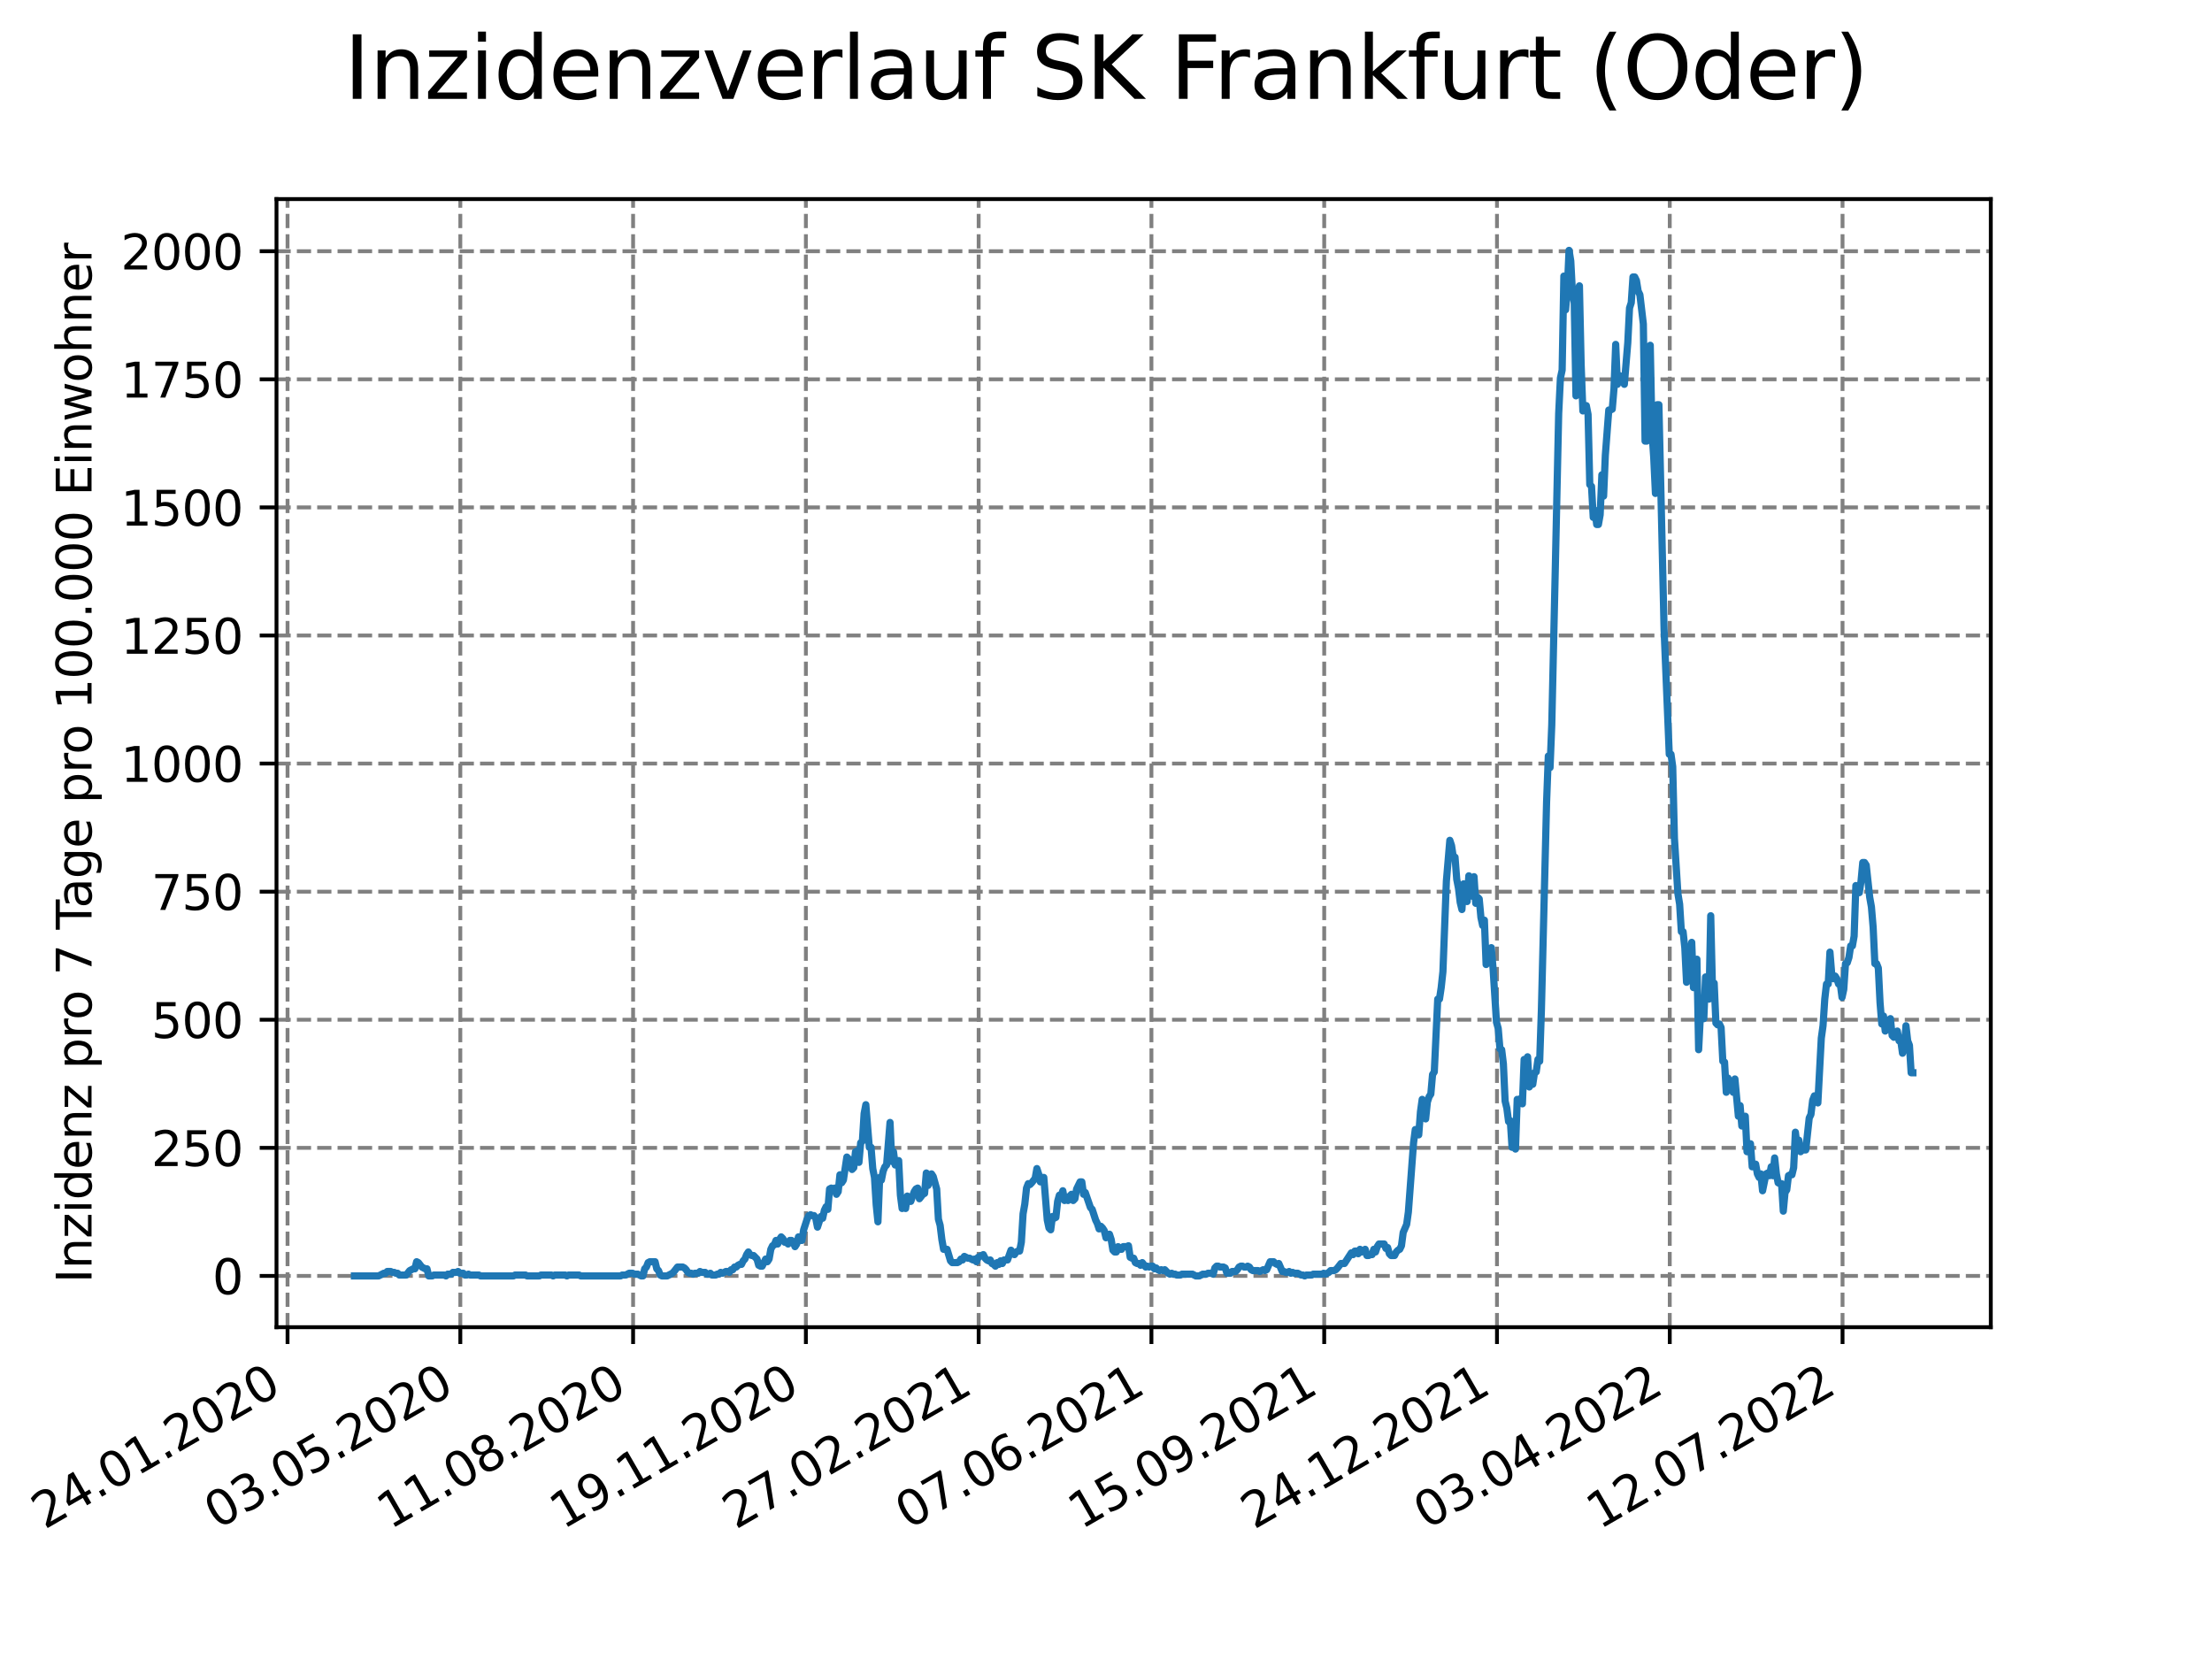<?xml version="1.0" encoding="utf-8" standalone="no"?>
<!DOCTYPE svg PUBLIC "-//W3C//DTD SVG 1.1//EN"
  "http://www.w3.org/Graphics/SVG/1.1/DTD/svg11.dtd">
<svg xmlns:xlink="http://www.w3.org/1999/xlink" width="460.8pt" height="345.6pt" viewBox="0 0 460.8 345.6" xmlns="http://www.w3.org/2000/svg" version="1.1">
 <defs>
  <style type="text/css">*{stroke-linejoin: round; stroke-linecap: butt}</style>
 </defs>
 <g id="figure_1">
  <g id="patch_1">
   <path d="M 0 345.6 
L 460.8 345.6 
L 460.8 0 
L 0 0 
z
" style="fill: #ffffff"/>
  </g>
  <g id="axes_1">
   <g id="patch_2">
    <path d="M 57.6 276.48 
L 414.72 276.48 
L 414.72 41.472 
L 57.6 41.472 
z
" style="fill: #ffffff"/>
   </g>
   <g id="matplotlib.axis_1">
    <g id="xtick_1">
     <g id="line2d_1">
      <path d="M 59.901 276.48 
L 59.901 41.472 
" clip-path="url(#pf0881fa536)" style="fill: none; stroke-dasharray: 2.96,1.28; stroke-dashoffset: 0; stroke: #808080; stroke-width: 0.8"/>
     </g>
     <g id="line2d_2">
      <defs>
       <path id="m69ec6b287b" d="M 0 0 
L 0 3.5 
" style="stroke: #000000; stroke-width: 0.8"/>
      </defs>
      <g>
       <use xlink:href="#m69ec6b287b" x="59.901" y="276.48" style="stroke: #000000; stroke-width: 0.8"/>
      </g>
     </g>
     <g id="text_1">
      <!-- 24.01.2020 -->
      <g transform="translate(9.275 318.689)rotate(-30)scale(0.1 -0.1)">
       <defs>
        <path id="DejaVuSans-32" d="M 1228 531 
L 3431 531 
L 3431 0 
L 469 0 
L 469 531 
Q 828 903 1448 1529 
Q 2069 2156 2228 2338 
Q 2531 2678 2651 2914 
Q 2772 3150 2772 3378 
Q 2772 3750 2511 3984 
Q 2250 4219 1831 4219 
Q 1534 4219 1204 4116 
Q 875 4013 500 3803 
L 500 4441 
Q 881 4594 1212 4672 
Q 1544 4750 1819 4750 
Q 2544 4750 2975 4387 
Q 3406 4025 3406 3419 
Q 3406 3131 3298 2873 
Q 3191 2616 2906 2266 
Q 2828 2175 2409 1742 
Q 1991 1309 1228 531 
z
" transform="scale(0.016)"/>
        <path id="DejaVuSans-34" d="M 2419 4116 
L 825 1625 
L 2419 1625 
L 2419 4116 
z
M 2253 4666 
L 3047 4666 
L 3047 1625 
L 3713 1625 
L 3713 1100 
L 3047 1100 
L 3047 0 
L 2419 0 
L 2419 1100 
L 313 1100 
L 313 1709 
L 2253 4666 
z
" transform="scale(0.016)"/>
        <path id="DejaVuSans-2e" d="M 684 794 
L 1344 794 
L 1344 0 
L 684 0 
L 684 794 
z
" transform="scale(0.016)"/>
        <path id="DejaVuSans-30" d="M 2034 4250 
Q 1547 4250 1301 3770 
Q 1056 3291 1056 2328 
Q 1056 1369 1301 889 
Q 1547 409 2034 409 
Q 2525 409 2770 889 
Q 3016 1369 3016 2328 
Q 3016 3291 2770 3770 
Q 2525 4250 2034 4250 
z
M 2034 4750 
Q 2819 4750 3233 4129 
Q 3647 3509 3647 2328 
Q 3647 1150 3233 529 
Q 2819 -91 2034 -91 
Q 1250 -91 836 529 
Q 422 1150 422 2328 
Q 422 3509 836 4129 
Q 1250 4750 2034 4750 
z
" transform="scale(0.016)"/>
        <path id="DejaVuSans-31" d="M 794 531 
L 1825 531 
L 1825 4091 
L 703 3866 
L 703 4441 
L 1819 4666 
L 2450 4666 
L 2450 531 
L 3481 531 
L 3481 0 
L 794 0 
L 794 531 
z
" transform="scale(0.016)"/>
       </defs>
       <use xlink:href="#DejaVuSans-32"/>
       <use xlink:href="#DejaVuSans-34" x="63.623"/>
       <use xlink:href="#DejaVuSans-2e" x="127.246"/>
       <use xlink:href="#DejaVuSans-30" x="159.033"/>
       <use xlink:href="#DejaVuSans-31" x="222.656"/>
       <use xlink:href="#DejaVuSans-2e" x="286.279"/>
       <use xlink:href="#DejaVuSans-32" x="318.066"/>
       <use xlink:href="#DejaVuSans-30" x="381.689"/>
       <use xlink:href="#DejaVuSans-32" x="445.312"/>
       <use xlink:href="#DejaVuSans-30" x="508.936"/>
      </g>
     </g>
    </g>
    <g id="xtick_2">
     <g id="line2d_3">
      <path d="M 95.893 276.48 
L 95.893 41.472 
" clip-path="url(#pf0881fa536)" style="fill: none; stroke-dasharray: 2.96,1.28; stroke-dashoffset: 0; stroke: #808080; stroke-width: 0.8"/>
     </g>
     <g id="line2d_4">
      <g>
       <use xlink:href="#m69ec6b287b" x="95.893" y="276.48" style="stroke: #000000; stroke-width: 0.8"/>
      </g>
     </g>
     <g id="text_2">
      <!-- 03.05.2020 -->
      <g transform="translate(45.268 318.689)rotate(-30)scale(0.1 -0.1)">
       <defs>
        <path id="DejaVuSans-33" d="M 2597 2516 
Q 3050 2419 3304 2112 
Q 3559 1806 3559 1356 
Q 3559 666 3084 287 
Q 2609 -91 1734 -91 
Q 1441 -91 1130 -33 
Q 819 25 488 141 
L 488 750 
Q 750 597 1062 519 
Q 1375 441 1716 441 
Q 2309 441 2620 675 
Q 2931 909 2931 1356 
Q 2931 1769 2642 2001 
Q 2353 2234 1838 2234 
L 1294 2234 
L 1294 2753 
L 1863 2753 
Q 2328 2753 2575 2939 
Q 2822 3125 2822 3475 
Q 2822 3834 2567 4026 
Q 2313 4219 1838 4219 
Q 1578 4219 1281 4162 
Q 984 4106 628 3988 
L 628 4550 
Q 988 4650 1302 4700 
Q 1616 4750 1894 4750 
Q 2613 4750 3031 4423 
Q 3450 4097 3450 3541 
Q 3450 3153 3228 2886 
Q 3006 2619 2597 2516 
z
" transform="scale(0.016)"/>
        <path id="DejaVuSans-35" d="M 691 4666 
L 3169 4666 
L 3169 4134 
L 1269 4134 
L 1269 2991 
Q 1406 3038 1543 3061 
Q 1681 3084 1819 3084 
Q 2600 3084 3056 2656 
Q 3513 2228 3513 1497 
Q 3513 744 3044 326 
Q 2575 -91 1722 -91 
Q 1428 -91 1123 -41 
Q 819 9 494 109 
L 494 744 
Q 775 591 1075 516 
Q 1375 441 1709 441 
Q 2250 441 2565 725 
Q 2881 1009 2881 1497 
Q 2881 1984 2565 2268 
Q 2250 2553 1709 2553 
Q 1456 2553 1204 2497 
Q 953 2441 691 2322 
L 691 4666 
z
" transform="scale(0.016)"/>
       </defs>
       <use xlink:href="#DejaVuSans-30"/>
       <use xlink:href="#DejaVuSans-33" x="63.623"/>
       <use xlink:href="#DejaVuSans-2e" x="127.246"/>
       <use xlink:href="#DejaVuSans-30" x="159.033"/>
       <use xlink:href="#DejaVuSans-35" x="222.656"/>
       <use xlink:href="#DejaVuSans-2e" x="286.279"/>
       <use xlink:href="#DejaVuSans-32" x="318.066"/>
       <use xlink:href="#DejaVuSans-30" x="381.689"/>
       <use xlink:href="#DejaVuSans-32" x="445.312"/>
       <use xlink:href="#DejaVuSans-30" x="508.936"/>
      </g>
     </g>
    </g>
    <g id="xtick_3">
     <g id="line2d_5">
      <path d="M 131.886 276.48 
L 131.886 41.472 
" clip-path="url(#pf0881fa536)" style="fill: none; stroke-dasharray: 2.96,1.28; stroke-dashoffset: 0; stroke: #808080; stroke-width: 0.8"/>
     </g>
     <g id="line2d_6">
      <g>
       <use xlink:href="#m69ec6b287b" x="131.886" y="276.48" style="stroke: #000000; stroke-width: 0.8"/>
      </g>
     </g>
     <g id="text_3">
      <!-- 11.08.2020 -->
      <g transform="translate(81.261 318.689)rotate(-30)scale(0.1 -0.1)">
       <defs>
        <path id="DejaVuSans-38" d="M 2034 2216 
Q 1584 2216 1326 1975 
Q 1069 1734 1069 1313 
Q 1069 891 1326 650 
Q 1584 409 2034 409 
Q 2484 409 2743 651 
Q 3003 894 3003 1313 
Q 3003 1734 2745 1975 
Q 2488 2216 2034 2216 
z
M 1403 2484 
Q 997 2584 770 2862 
Q 544 3141 544 3541 
Q 544 4100 942 4425 
Q 1341 4750 2034 4750 
Q 2731 4750 3128 4425 
Q 3525 4100 3525 3541 
Q 3525 3141 3298 2862 
Q 3072 2584 2669 2484 
Q 3125 2378 3379 2068 
Q 3634 1759 3634 1313 
Q 3634 634 3220 271 
Q 2806 -91 2034 -91 
Q 1263 -91 848 271 
Q 434 634 434 1313 
Q 434 1759 690 2068 
Q 947 2378 1403 2484 
z
M 1172 3481 
Q 1172 3119 1398 2916 
Q 1625 2713 2034 2713 
Q 2441 2713 2670 2916 
Q 2900 3119 2900 3481 
Q 2900 3844 2670 4047 
Q 2441 4250 2034 4250 
Q 1625 4250 1398 4047 
Q 1172 3844 1172 3481 
z
" transform="scale(0.016)"/>
       </defs>
       <use xlink:href="#DejaVuSans-31"/>
       <use xlink:href="#DejaVuSans-31" x="63.623"/>
       <use xlink:href="#DejaVuSans-2e" x="127.246"/>
       <use xlink:href="#DejaVuSans-30" x="159.033"/>
       <use xlink:href="#DejaVuSans-38" x="222.656"/>
       <use xlink:href="#DejaVuSans-2e" x="286.279"/>
       <use xlink:href="#DejaVuSans-32" x="318.066"/>
       <use xlink:href="#DejaVuSans-30" x="381.689"/>
       <use xlink:href="#DejaVuSans-32" x="445.312"/>
       <use xlink:href="#DejaVuSans-30" x="508.936"/>
      </g>
     </g>
    </g>
    <g id="xtick_4">
     <g id="line2d_7">
      <path d="M 167.879 276.48 
L 167.879 41.472 
" clip-path="url(#pf0881fa536)" style="fill: none; stroke-dasharray: 2.96,1.28; stroke-dashoffset: 0; stroke: #808080; stroke-width: 0.8"/>
     </g>
     <g id="line2d_8">
      <g>
       <use xlink:href="#m69ec6b287b" x="167.879" y="276.48" style="stroke: #000000; stroke-width: 0.8"/>
      </g>
     </g>
     <g id="text_4">
      <!-- 19.11.2020 -->
      <g transform="translate(117.254 318.689)rotate(-30)scale(0.1 -0.1)">
       <defs>
        <path id="DejaVuSans-39" d="M 703 97 
L 703 672 
Q 941 559 1184 500 
Q 1428 441 1663 441 
Q 2288 441 2617 861 
Q 2947 1281 2994 2138 
Q 2813 1869 2534 1725 
Q 2256 1581 1919 1581 
Q 1219 1581 811 2004 
Q 403 2428 403 3163 
Q 403 3881 828 4315 
Q 1253 4750 1959 4750 
Q 2769 4750 3195 4129 
Q 3622 3509 3622 2328 
Q 3622 1225 3098 567 
Q 2575 -91 1691 -91 
Q 1453 -91 1209 -44 
Q 966 3 703 97 
z
M 1959 2075 
Q 2384 2075 2632 2365 
Q 2881 2656 2881 3163 
Q 2881 3666 2632 3958 
Q 2384 4250 1959 4250 
Q 1534 4250 1286 3958 
Q 1038 3666 1038 3163 
Q 1038 2656 1286 2365 
Q 1534 2075 1959 2075 
z
" transform="scale(0.016)"/>
       </defs>
       <use xlink:href="#DejaVuSans-31"/>
       <use xlink:href="#DejaVuSans-39" x="63.623"/>
       <use xlink:href="#DejaVuSans-2e" x="127.246"/>
       <use xlink:href="#DejaVuSans-31" x="159.033"/>
       <use xlink:href="#DejaVuSans-31" x="222.656"/>
       <use xlink:href="#DejaVuSans-2e" x="286.279"/>
       <use xlink:href="#DejaVuSans-32" x="318.066"/>
       <use xlink:href="#DejaVuSans-30" x="381.689"/>
       <use xlink:href="#DejaVuSans-32" x="445.312"/>
       <use xlink:href="#DejaVuSans-30" x="508.936"/>
      </g>
     </g>
    </g>
    <g id="xtick_5">
     <g id="line2d_9">
      <path d="M 203.872 276.48 
L 203.872 41.472 
" clip-path="url(#pf0881fa536)" style="fill: none; stroke-dasharray: 2.96,1.28; stroke-dashoffset: 0; stroke: #808080; stroke-width: 0.8"/>
     </g>
     <g id="line2d_10">
      <g>
       <use xlink:href="#m69ec6b287b" x="203.872" y="276.48" style="stroke: #000000; stroke-width: 0.8"/>
      </g>
     </g>
     <g id="text_5">
      <!-- 27.02.2021 -->
      <g transform="translate(153.246 318.689)rotate(-30)scale(0.1 -0.1)">
       <defs>
        <path id="DejaVuSans-37" d="M 525 4666 
L 3525 4666 
L 3525 4397 
L 1831 0 
L 1172 0 
L 2766 4134 
L 525 4134 
L 525 4666 
z
" transform="scale(0.016)"/>
       </defs>
       <use xlink:href="#DejaVuSans-32"/>
       <use xlink:href="#DejaVuSans-37" x="63.623"/>
       <use xlink:href="#DejaVuSans-2e" x="127.246"/>
       <use xlink:href="#DejaVuSans-30" x="159.033"/>
       <use xlink:href="#DejaVuSans-32" x="222.656"/>
       <use xlink:href="#DejaVuSans-2e" x="286.279"/>
       <use xlink:href="#DejaVuSans-32" x="318.066"/>
       <use xlink:href="#DejaVuSans-30" x="381.689"/>
       <use xlink:href="#DejaVuSans-32" x="445.312"/>
       <use xlink:href="#DejaVuSans-31" x="508.936"/>
      </g>
     </g>
    </g>
    <g id="xtick_6">
     <g id="line2d_11">
      <path d="M 239.864 276.48 
L 239.864 41.472 
" clip-path="url(#pf0881fa536)" style="fill: none; stroke-dasharray: 2.96,1.28; stroke-dashoffset: 0; stroke: #808080; stroke-width: 0.8"/>
     </g>
     <g id="line2d_12">
      <g>
       <use xlink:href="#m69ec6b287b" x="239.864" y="276.48" style="stroke: #000000; stroke-width: 0.8"/>
      </g>
     </g>
     <g id="text_6">
      <!-- 07.06.2021 -->
      <g transform="translate(189.239 318.689)rotate(-30)scale(0.1 -0.1)">
       <defs>
        <path id="DejaVuSans-36" d="M 2113 2584 
Q 1688 2584 1439 2293 
Q 1191 2003 1191 1497 
Q 1191 994 1439 701 
Q 1688 409 2113 409 
Q 2538 409 2786 701 
Q 3034 994 3034 1497 
Q 3034 2003 2786 2293 
Q 2538 2584 2113 2584 
z
M 3366 4563 
L 3366 3988 
Q 3128 4100 2886 4159 
Q 2644 4219 2406 4219 
Q 1781 4219 1451 3797 
Q 1122 3375 1075 2522 
Q 1259 2794 1537 2939 
Q 1816 3084 2150 3084 
Q 2853 3084 3261 2657 
Q 3669 2231 3669 1497 
Q 3669 778 3244 343 
Q 2819 -91 2113 -91 
Q 1303 -91 875 529 
Q 447 1150 447 2328 
Q 447 3434 972 4092 
Q 1497 4750 2381 4750 
Q 2619 4750 2861 4703 
Q 3103 4656 3366 4563 
z
" transform="scale(0.016)"/>
       </defs>
       <use xlink:href="#DejaVuSans-30"/>
       <use xlink:href="#DejaVuSans-37" x="63.623"/>
       <use xlink:href="#DejaVuSans-2e" x="127.246"/>
       <use xlink:href="#DejaVuSans-30" x="159.033"/>
       <use xlink:href="#DejaVuSans-36" x="222.656"/>
       <use xlink:href="#DejaVuSans-2e" x="286.279"/>
       <use xlink:href="#DejaVuSans-32" x="318.066"/>
       <use xlink:href="#DejaVuSans-30" x="381.689"/>
       <use xlink:href="#DejaVuSans-32" x="445.312"/>
       <use xlink:href="#DejaVuSans-31" x="508.936"/>
      </g>
     </g>
    </g>
    <g id="xtick_7">
     <g id="line2d_13">
      <path d="M 275.857 276.48 
L 275.857 41.472 
" clip-path="url(#pf0881fa536)" style="fill: none; stroke-dasharray: 2.96,1.28; stroke-dashoffset: 0; stroke: #808080; stroke-width: 0.8"/>
     </g>
     <g id="line2d_14">
      <g>
       <use xlink:href="#m69ec6b287b" x="275.857" y="276.48" style="stroke: #000000; stroke-width: 0.8"/>
      </g>
     </g>
     <g id="text_7">
      <!-- 15.09.2021 -->
      <g transform="translate(225.232 318.689)rotate(-30)scale(0.1 -0.1)">
       <use xlink:href="#DejaVuSans-31"/>
       <use xlink:href="#DejaVuSans-35" x="63.623"/>
       <use xlink:href="#DejaVuSans-2e" x="127.246"/>
       <use xlink:href="#DejaVuSans-30" x="159.033"/>
       <use xlink:href="#DejaVuSans-39" x="222.656"/>
       <use xlink:href="#DejaVuSans-2e" x="286.279"/>
       <use xlink:href="#DejaVuSans-32" x="318.066"/>
       <use xlink:href="#DejaVuSans-30" x="381.689"/>
       <use xlink:href="#DejaVuSans-32" x="445.312"/>
       <use xlink:href="#DejaVuSans-31" x="508.936"/>
      </g>
     </g>
    </g>
    <g id="xtick_8">
     <g id="line2d_15">
      <path d="M 311.85 276.48 
L 311.85 41.472 
" clip-path="url(#pf0881fa536)" style="fill: none; stroke-dasharray: 2.96,1.28; stroke-dashoffset: 0; stroke: #808080; stroke-width: 0.8"/>
     </g>
     <g id="line2d_16">
      <g>
       <use xlink:href="#m69ec6b287b" x="311.85" y="276.48" style="stroke: #000000; stroke-width: 0.8"/>
      </g>
     </g>
     <g id="text_8">
      <!-- 24.12.2021 -->
      <g transform="translate(261.225 318.689)rotate(-30)scale(0.1 -0.1)">
       <use xlink:href="#DejaVuSans-32"/>
       <use xlink:href="#DejaVuSans-34" x="63.623"/>
       <use xlink:href="#DejaVuSans-2e" x="127.246"/>
       <use xlink:href="#DejaVuSans-31" x="159.033"/>
       <use xlink:href="#DejaVuSans-32" x="222.656"/>
       <use xlink:href="#DejaVuSans-2e" x="286.279"/>
       <use xlink:href="#DejaVuSans-32" x="318.066"/>
       <use xlink:href="#DejaVuSans-30" x="381.689"/>
       <use xlink:href="#DejaVuSans-32" x="445.312"/>
       <use xlink:href="#DejaVuSans-31" x="508.936"/>
      </g>
     </g>
    </g>
    <g id="xtick_9">
     <g id="line2d_17">
      <path d="M 347.842 276.48 
L 347.842 41.472 
" clip-path="url(#pf0881fa536)" style="fill: none; stroke-dasharray: 2.96,1.28; stroke-dashoffset: 0; stroke: #808080; stroke-width: 0.8"/>
     </g>
     <g id="line2d_18">
      <g>
       <use xlink:href="#m69ec6b287b" x="347.842" y="276.48" style="stroke: #000000; stroke-width: 0.8"/>
      </g>
     </g>
     <g id="text_9">
      <!-- 03.04.2022 -->
      <g transform="translate(297.217 318.689)rotate(-30)scale(0.1 -0.1)">
       <use xlink:href="#DejaVuSans-30"/>
       <use xlink:href="#DejaVuSans-33" x="63.623"/>
       <use xlink:href="#DejaVuSans-2e" x="127.246"/>
       <use xlink:href="#DejaVuSans-30" x="159.033"/>
       <use xlink:href="#DejaVuSans-34" x="222.656"/>
       <use xlink:href="#DejaVuSans-2e" x="286.279"/>
       <use xlink:href="#DejaVuSans-32" x="318.066"/>
       <use xlink:href="#DejaVuSans-30" x="381.689"/>
       <use xlink:href="#DejaVuSans-32" x="445.312"/>
       <use xlink:href="#DejaVuSans-32" x="508.936"/>
      </g>
     </g>
    </g>
    <g id="xtick_10">
     <g id="line2d_19">
      <path d="M 383.835 276.48 
L 383.835 41.472 
" clip-path="url(#pf0881fa536)" style="fill: none; stroke-dasharray: 2.96,1.28; stroke-dashoffset: 0; stroke: #808080; stroke-width: 0.8"/>
     </g>
     <g id="line2d_20">
      <g>
       <use xlink:href="#m69ec6b287b" x="383.835" y="276.48" style="stroke: #000000; stroke-width: 0.8"/>
      </g>
     </g>
     <g id="text_10">
      <!-- 12.07.2022 -->
      <g transform="translate(333.21 318.689)rotate(-30)scale(0.1 -0.1)">
       <use xlink:href="#DejaVuSans-31"/>
       <use xlink:href="#DejaVuSans-32" x="63.623"/>
       <use xlink:href="#DejaVuSans-2e" x="127.246"/>
       <use xlink:href="#DejaVuSans-30" x="159.033"/>
       <use xlink:href="#DejaVuSans-37" x="222.656"/>
       <use xlink:href="#DejaVuSans-2e" x="286.279"/>
       <use xlink:href="#DejaVuSans-32" x="318.066"/>
       <use xlink:href="#DejaVuSans-30" x="381.689"/>
       <use xlink:href="#DejaVuSans-32" x="445.312"/>
       <use xlink:href="#DejaVuSans-32" x="508.936"/>
      </g>
     </g>
    </g>
   </g>
   <g id="matplotlib.axis_2">
    <g id="ytick_1">
     <g id="line2d_21">
      <path d="M 57.6 265.798 
L 414.72 265.798 
" clip-path="url(#pf0881fa536)" style="fill: none; stroke-dasharray: 2.96,1.28; stroke-dashoffset: 0; stroke: #808080; stroke-width: 0.8"/>
     </g>
     <g id="line2d_22">
      <defs>
       <path id="mef2389a9b7" d="M 0 0 
L -3.5 0 
" style="stroke: #000000; stroke-width: 0.8"/>
      </defs>
      <g>
       <use xlink:href="#mef2389a9b7" x="57.6" y="265.798" style="stroke: #000000; stroke-width: 0.8"/>
      </g>
     </g>
     <g id="text_11">
      <!-- 0 -->
      <g transform="translate(44.237 269.597)scale(0.1 -0.1)">
       <use xlink:href="#DejaVuSans-30"/>
      </g>
     </g>
    </g>
    <g id="ytick_2">
     <g id="line2d_23">
      <path d="M 57.6 239.115 
L 414.72 239.115 
" clip-path="url(#pf0881fa536)" style="fill: none; stroke-dasharray: 2.96,1.28; stroke-dashoffset: 0; stroke: #808080; stroke-width: 0.8"/>
     </g>
     <g id="line2d_24">
      <g>
       <use xlink:href="#mef2389a9b7" x="57.6" y="239.115" style="stroke: #000000; stroke-width: 0.8"/>
      </g>
     </g>
     <g id="text_12">
      <!-- 250 -->
      <g transform="translate(31.512 242.914)scale(0.1 -0.1)">
       <use xlink:href="#DejaVuSans-32"/>
       <use xlink:href="#DejaVuSans-35" x="63.623"/>
       <use xlink:href="#DejaVuSans-30" x="127.246"/>
      </g>
     </g>
    </g>
    <g id="ytick_3">
     <g id="line2d_25">
      <path d="M 57.6 212.432 
L 414.72 212.432 
" clip-path="url(#pf0881fa536)" style="fill: none; stroke-dasharray: 2.96,1.28; stroke-dashoffset: 0; stroke: #808080; stroke-width: 0.8"/>
     </g>
     <g id="line2d_26">
      <g>
       <use xlink:href="#mef2389a9b7" x="57.6" y="212.432" style="stroke: #000000; stroke-width: 0.8"/>
      </g>
     </g>
     <g id="text_13">
      <!-- 500 -->
      <g transform="translate(31.512 216.231)scale(0.1 -0.1)">
       <use xlink:href="#DejaVuSans-35"/>
       <use xlink:href="#DejaVuSans-30" x="63.623"/>
       <use xlink:href="#DejaVuSans-30" x="127.246"/>
      </g>
     </g>
    </g>
    <g id="ytick_4">
     <g id="line2d_27">
      <path d="M 57.6 185.749 
L 414.72 185.749 
" clip-path="url(#pf0881fa536)" style="fill: none; stroke-dasharray: 2.96,1.28; stroke-dashoffset: 0; stroke: #808080; stroke-width: 0.8"/>
     </g>
     <g id="line2d_28">
      <g>
       <use xlink:href="#mef2389a9b7" x="57.6" y="185.749" style="stroke: #000000; stroke-width: 0.8"/>
      </g>
     </g>
     <g id="text_14">
      <!-- 750 -->
      <g transform="translate(31.512 189.549)scale(0.1 -0.1)">
       <use xlink:href="#DejaVuSans-37"/>
       <use xlink:href="#DejaVuSans-35" x="63.623"/>
       <use xlink:href="#DejaVuSans-30" x="127.246"/>
      </g>
     </g>
    </g>
    <g id="ytick_5">
     <g id="line2d_29">
      <path d="M 57.6 159.067 
L 414.72 159.067 
" clip-path="url(#pf0881fa536)" style="fill: none; stroke-dasharray: 2.96,1.28; stroke-dashoffset: 0; stroke: #808080; stroke-width: 0.8"/>
     </g>
     <g id="line2d_30">
      <g>
       <use xlink:href="#mef2389a9b7" x="57.6" y="159.067" style="stroke: #000000; stroke-width: 0.8"/>
      </g>
     </g>
     <g id="text_15">
      <!-- 1000 -->
      <g transform="translate(25.15 162.866)scale(0.1 -0.1)">
       <use xlink:href="#DejaVuSans-31"/>
       <use xlink:href="#DejaVuSans-30" x="63.623"/>
       <use xlink:href="#DejaVuSans-30" x="127.246"/>
       <use xlink:href="#DejaVuSans-30" x="190.869"/>
      </g>
     </g>
    </g>
    <g id="ytick_6">
     <g id="line2d_31">
      <path d="M 57.6 132.384 
L 414.72 132.384 
" clip-path="url(#pf0881fa536)" style="fill: none; stroke-dasharray: 2.96,1.28; stroke-dashoffset: 0; stroke: #808080; stroke-width: 0.8"/>
     </g>
     <g id="line2d_32">
      <g>
       <use xlink:href="#mef2389a9b7" x="57.6" y="132.384" style="stroke: #000000; stroke-width: 0.8"/>
      </g>
     </g>
     <g id="text_16">
      <!-- 1250 -->
      <g transform="translate(25.15 136.183)scale(0.1 -0.1)">
       <use xlink:href="#DejaVuSans-31"/>
       <use xlink:href="#DejaVuSans-32" x="63.623"/>
       <use xlink:href="#DejaVuSans-35" x="127.246"/>
       <use xlink:href="#DejaVuSans-30" x="190.869"/>
      </g>
     </g>
    </g>
    <g id="ytick_7">
     <g id="line2d_33">
      <path d="M 57.6 105.701 
L 414.72 105.701 
" clip-path="url(#pf0881fa536)" style="fill: none; stroke-dasharray: 2.96,1.28; stroke-dashoffset: 0; stroke: #808080; stroke-width: 0.8"/>
     </g>
     <g id="line2d_34">
      <g>
       <use xlink:href="#mef2389a9b7" x="57.6" y="105.701" style="stroke: #000000; stroke-width: 0.8"/>
      </g>
     </g>
     <g id="text_17">
      <!-- 1500 -->
      <g transform="translate(25.15 109.5)scale(0.1 -0.1)">
       <use xlink:href="#DejaVuSans-31"/>
       <use xlink:href="#DejaVuSans-35" x="63.623"/>
       <use xlink:href="#DejaVuSans-30" x="127.246"/>
       <use xlink:href="#DejaVuSans-30" x="190.869"/>
      </g>
     </g>
    </g>
    <g id="ytick_8">
     <g id="line2d_35">
      <path d="M 57.6 79.018 
L 414.72 79.018 
" clip-path="url(#pf0881fa536)" style="fill: none; stroke-dasharray: 2.96,1.28; stroke-dashoffset: 0; stroke: #808080; stroke-width: 0.8"/>
     </g>
     <g id="line2d_36">
      <g>
       <use xlink:href="#mef2389a9b7" x="57.6" y="79.018" style="stroke: #000000; stroke-width: 0.8"/>
      </g>
     </g>
     <g id="text_18">
      <!-- 1750 -->
      <g transform="translate(25.15 82.817)scale(0.1 -0.1)">
       <use xlink:href="#DejaVuSans-31"/>
       <use xlink:href="#DejaVuSans-37" x="63.623"/>
       <use xlink:href="#DejaVuSans-35" x="127.246"/>
       <use xlink:href="#DejaVuSans-30" x="190.869"/>
      </g>
     </g>
    </g>
    <g id="ytick_9">
     <g id="line2d_37">
      <path d="M 57.6 52.335 
L 414.72 52.335 
" clip-path="url(#pf0881fa536)" style="fill: none; stroke-dasharray: 2.96,1.28; stroke-dashoffset: 0; stroke: #808080; stroke-width: 0.8"/>
     </g>
     <g id="line2d_38">
      <g>
       <use xlink:href="#mef2389a9b7" x="57.6" y="52.335" style="stroke: #000000; stroke-width: 0.8"/>
      </g>
     </g>
     <g id="text_19">
      <!-- 2000 -->
      <g transform="translate(25.15 56.135)scale(0.1 -0.1)">
       <use xlink:href="#DejaVuSans-32"/>
       <use xlink:href="#DejaVuSans-30" x="63.623"/>
       <use xlink:href="#DejaVuSans-30" x="127.246"/>
       <use xlink:href="#DejaVuSans-30" x="190.869"/>
      </g>
     </g>
    </g>
    <g id="text_20">
     <!-- Inzidenz pro 7 Tage pro 100.000 Einwohner -->
     <g transform="translate(19.07 267.301)rotate(-90)scale(0.1 -0.1)">
      <defs>
       <path id="DejaVuSans-49" d="M 628 4666 
L 1259 4666 
L 1259 0 
L 628 0 
L 628 4666 
z
" transform="scale(0.016)"/>
       <path id="DejaVuSans-6e" d="M 3513 2113 
L 3513 0 
L 2938 0 
L 2938 2094 
Q 2938 2591 2744 2837 
Q 2550 3084 2163 3084 
Q 1697 3084 1428 2787 
Q 1159 2491 1159 1978 
L 1159 0 
L 581 0 
L 581 3500 
L 1159 3500 
L 1159 2956 
Q 1366 3272 1645 3428 
Q 1925 3584 2291 3584 
Q 2894 3584 3203 3211 
Q 3513 2838 3513 2113 
z
" transform="scale(0.016)"/>
       <path id="DejaVuSans-7a" d="M 353 3500 
L 3084 3500 
L 3084 2975 
L 922 459 
L 3084 459 
L 3084 0 
L 275 0 
L 275 525 
L 2438 3041 
L 353 3041 
L 353 3500 
z
" transform="scale(0.016)"/>
       <path id="DejaVuSans-69" d="M 603 3500 
L 1178 3500 
L 1178 0 
L 603 0 
L 603 3500 
z
M 603 4863 
L 1178 4863 
L 1178 4134 
L 603 4134 
L 603 4863 
z
" transform="scale(0.016)"/>
       <path id="DejaVuSans-64" d="M 2906 2969 
L 2906 4863 
L 3481 4863 
L 3481 0 
L 2906 0 
L 2906 525 
Q 2725 213 2448 61 
Q 2172 -91 1784 -91 
Q 1150 -91 751 415 
Q 353 922 353 1747 
Q 353 2572 751 3078 
Q 1150 3584 1784 3584 
Q 2172 3584 2448 3432 
Q 2725 3281 2906 2969 
z
M 947 1747 
Q 947 1113 1208 752 
Q 1469 391 1925 391 
Q 2381 391 2643 752 
Q 2906 1113 2906 1747 
Q 2906 2381 2643 2742 
Q 2381 3103 1925 3103 
Q 1469 3103 1208 2742 
Q 947 2381 947 1747 
z
" transform="scale(0.016)"/>
       <path id="DejaVuSans-65" d="M 3597 1894 
L 3597 1613 
L 953 1613 
Q 991 1019 1311 708 
Q 1631 397 2203 397 
Q 2534 397 2845 478 
Q 3156 559 3463 722 
L 3463 178 
Q 3153 47 2828 -22 
Q 2503 -91 2169 -91 
Q 1331 -91 842 396 
Q 353 884 353 1716 
Q 353 2575 817 3079 
Q 1281 3584 2069 3584 
Q 2775 3584 3186 3129 
Q 3597 2675 3597 1894 
z
M 3022 2063 
Q 3016 2534 2758 2815 
Q 2500 3097 2075 3097 
Q 1594 3097 1305 2825 
Q 1016 2553 972 2059 
L 3022 2063 
z
" transform="scale(0.016)"/>
       <path id="DejaVuSans-20" transform="scale(0.016)"/>
       <path id="DejaVuSans-70" d="M 1159 525 
L 1159 -1331 
L 581 -1331 
L 581 3500 
L 1159 3500 
L 1159 2969 
Q 1341 3281 1617 3432 
Q 1894 3584 2278 3584 
Q 2916 3584 3314 3078 
Q 3713 2572 3713 1747 
Q 3713 922 3314 415 
Q 2916 -91 2278 -91 
Q 1894 -91 1617 61 
Q 1341 213 1159 525 
z
M 3116 1747 
Q 3116 2381 2855 2742 
Q 2594 3103 2138 3103 
Q 1681 3103 1420 2742 
Q 1159 2381 1159 1747 
Q 1159 1113 1420 752 
Q 1681 391 2138 391 
Q 2594 391 2855 752 
Q 3116 1113 3116 1747 
z
" transform="scale(0.016)"/>
       <path id="DejaVuSans-72" d="M 2631 2963 
Q 2534 3019 2420 3045 
Q 2306 3072 2169 3072 
Q 1681 3072 1420 2755 
Q 1159 2438 1159 1844 
L 1159 0 
L 581 0 
L 581 3500 
L 1159 3500 
L 1159 2956 
Q 1341 3275 1631 3429 
Q 1922 3584 2338 3584 
Q 2397 3584 2469 3576 
Q 2541 3569 2628 3553 
L 2631 2963 
z
" transform="scale(0.016)"/>
       <path id="DejaVuSans-6f" d="M 1959 3097 
Q 1497 3097 1228 2736 
Q 959 2375 959 1747 
Q 959 1119 1226 758 
Q 1494 397 1959 397 
Q 2419 397 2687 759 
Q 2956 1122 2956 1747 
Q 2956 2369 2687 2733 
Q 2419 3097 1959 3097 
z
M 1959 3584 
Q 2709 3584 3137 3096 
Q 3566 2609 3566 1747 
Q 3566 888 3137 398 
Q 2709 -91 1959 -91 
Q 1206 -91 779 398 
Q 353 888 353 1747 
Q 353 2609 779 3096 
Q 1206 3584 1959 3584 
z
" transform="scale(0.016)"/>
       <path id="DejaVuSans-54" d="M -19 4666 
L 3928 4666 
L 3928 4134 
L 2272 4134 
L 2272 0 
L 1638 0 
L 1638 4134 
L -19 4134 
L -19 4666 
z
" transform="scale(0.016)"/>
       <path id="DejaVuSans-61" d="M 2194 1759 
Q 1497 1759 1228 1600 
Q 959 1441 959 1056 
Q 959 750 1161 570 
Q 1363 391 1709 391 
Q 2188 391 2477 730 
Q 2766 1069 2766 1631 
L 2766 1759 
L 2194 1759 
z
M 3341 1997 
L 3341 0 
L 2766 0 
L 2766 531 
Q 2569 213 2275 61 
Q 1981 -91 1556 -91 
Q 1019 -91 701 211 
Q 384 513 384 1019 
Q 384 1609 779 1909 
Q 1175 2209 1959 2209 
L 2766 2209 
L 2766 2266 
Q 2766 2663 2505 2880 
Q 2244 3097 1772 3097 
Q 1472 3097 1187 3025 
Q 903 2953 641 2809 
L 641 3341 
Q 956 3463 1253 3523 
Q 1550 3584 1831 3584 
Q 2591 3584 2966 3190 
Q 3341 2797 3341 1997 
z
" transform="scale(0.016)"/>
       <path id="DejaVuSans-67" d="M 2906 1791 
Q 2906 2416 2648 2759 
Q 2391 3103 1925 3103 
Q 1463 3103 1205 2759 
Q 947 2416 947 1791 
Q 947 1169 1205 825 
Q 1463 481 1925 481 
Q 2391 481 2648 825 
Q 2906 1169 2906 1791 
z
M 3481 434 
Q 3481 -459 3084 -895 
Q 2688 -1331 1869 -1331 
Q 1566 -1331 1297 -1286 
Q 1028 -1241 775 -1147 
L 775 -588 
Q 1028 -725 1275 -790 
Q 1522 -856 1778 -856 
Q 2344 -856 2625 -561 
Q 2906 -266 2906 331 
L 2906 616 
Q 2728 306 2450 153 
Q 2172 0 1784 0 
Q 1141 0 747 490 
Q 353 981 353 1791 
Q 353 2603 747 3093 
Q 1141 3584 1784 3584 
Q 2172 3584 2450 3431 
Q 2728 3278 2906 2969 
L 2906 3500 
L 3481 3500 
L 3481 434 
z
" transform="scale(0.016)"/>
       <path id="DejaVuSans-45" d="M 628 4666 
L 3578 4666 
L 3578 4134 
L 1259 4134 
L 1259 2753 
L 3481 2753 
L 3481 2222 
L 1259 2222 
L 1259 531 
L 3634 531 
L 3634 0 
L 628 0 
L 628 4666 
z
" transform="scale(0.016)"/>
       <path id="DejaVuSans-77" d="M 269 3500 
L 844 3500 
L 1563 769 
L 2278 3500 
L 2956 3500 
L 3675 769 
L 4391 3500 
L 4966 3500 
L 4050 0 
L 3372 0 
L 2619 2869 
L 1863 0 
L 1184 0 
L 269 3500 
z
" transform="scale(0.016)"/>
       <path id="DejaVuSans-68" d="M 3513 2113 
L 3513 0 
L 2938 0 
L 2938 2094 
Q 2938 2591 2744 2837 
Q 2550 3084 2163 3084 
Q 1697 3084 1428 2787 
Q 1159 2491 1159 1978 
L 1159 0 
L 581 0 
L 581 4863 
L 1159 4863 
L 1159 2956 
Q 1366 3272 1645 3428 
Q 1925 3584 2291 3584 
Q 2894 3584 3203 3211 
Q 3513 2838 3513 2113 
z
" transform="scale(0.016)"/>
      </defs>
      <use xlink:href="#DejaVuSans-49"/>
      <use xlink:href="#DejaVuSans-6e" x="29.492"/>
      <use xlink:href="#DejaVuSans-7a" x="92.871"/>
      <use xlink:href="#DejaVuSans-69" x="145.361"/>
      <use xlink:href="#DejaVuSans-64" x="173.145"/>
      <use xlink:href="#DejaVuSans-65" x="236.621"/>
      <use xlink:href="#DejaVuSans-6e" x="298.145"/>
      <use xlink:href="#DejaVuSans-7a" x="361.523"/>
      <use xlink:href="#DejaVuSans-20" x="414.014"/>
      <use xlink:href="#DejaVuSans-70" x="445.801"/>
      <use xlink:href="#DejaVuSans-72" x="509.277"/>
      <use xlink:href="#DejaVuSans-6f" x="548.141"/>
      <use xlink:href="#DejaVuSans-20" x="609.322"/>
      <use xlink:href="#DejaVuSans-37" x="641.109"/>
      <use xlink:href="#DejaVuSans-20" x="704.732"/>
      <use xlink:href="#DejaVuSans-54" x="736.52"/>
      <use xlink:href="#DejaVuSans-61" x="781.104"/>
      <use xlink:href="#DejaVuSans-67" x="842.383"/>
      <use xlink:href="#DejaVuSans-65" x="905.859"/>
      <use xlink:href="#DejaVuSans-20" x="967.383"/>
      <use xlink:href="#DejaVuSans-70" x="999.17"/>
      <use xlink:href="#DejaVuSans-72" x="1062.646"/>
      <use xlink:href="#DejaVuSans-6f" x="1101.51"/>
      <use xlink:href="#DejaVuSans-20" x="1162.691"/>
      <use xlink:href="#DejaVuSans-31" x="1194.479"/>
      <use xlink:href="#DejaVuSans-30" x="1258.102"/>
      <use xlink:href="#DejaVuSans-30" x="1321.725"/>
      <use xlink:href="#DejaVuSans-2e" x="1385.348"/>
      <use xlink:href="#DejaVuSans-30" x="1417.135"/>
      <use xlink:href="#DejaVuSans-30" x="1480.758"/>
      <use xlink:href="#DejaVuSans-30" x="1544.381"/>
      <use xlink:href="#DejaVuSans-20" x="1608.004"/>
      <use xlink:href="#DejaVuSans-45" x="1639.791"/>
      <use xlink:href="#DejaVuSans-69" x="1702.975"/>
      <use xlink:href="#DejaVuSans-6e" x="1730.758"/>
      <use xlink:href="#DejaVuSans-77" x="1794.137"/>
      <use xlink:href="#DejaVuSans-6f" x="1875.924"/>
      <use xlink:href="#DejaVuSans-68" x="1937.105"/>
      <use xlink:href="#DejaVuSans-6e" x="2000.484"/>
      <use xlink:href="#DejaVuSans-65" x="2063.863"/>
      <use xlink:href="#DejaVuSans-72" x="2125.387"/>
     </g>
    </g>
   </g>
   <g id="line2d_39">
    <path d="M 73.833 265.798 
L 78.872 265.798 
L 79.951 265.243 
L 80.311 265.243 
L 80.671 264.874 
L 81.391 264.874 
L 81.751 265.059 
L 82.111 265.059 
L 82.471 265.243 
L 82.831 265.243 
L 83.191 265.613 
L 84.631 265.613 
L 85.35 264.689 
L 86.07 264.319 
L 86.43 264.319 
L 86.79 262.841 
L 87.15 263.026 
L 87.87 263.95 
L 88.59 264.319 
L 88.95 264.319 
L 89.31 265.798 
L 90.029 265.798 
L 90.389 265.613 
L 92.549 265.613 
L 92.909 265.798 
L 93.269 265.428 
L 93.989 265.428 
L 94.349 265.059 
L 95.068 265.059 
L 95.428 264.874 
L 95.788 265.243 
L 96.508 265.243 
L 96.868 265.613 
L 97.228 265.613 
L 97.588 265.428 
L 97.948 265.613 
L 99.748 265.613 
L 100.107 265.798 
L 106.946 265.798 
L 107.306 265.613 
L 109.466 265.613 
L 109.825 265.798 
L 112.345 265.798 
L 112.705 265.613 
L 114.864 265.613 
L 115.224 265.798 
L 115.584 265.613 
L 117.744 265.613 
L 118.104 265.798 
L 118.464 265.613 
L 120.623 265.613 
L 120.983 265.798 
L 129.262 265.798 
L 129.621 265.613 
L 130.341 265.613 
L 131.061 265.243 
L 131.781 265.243 
L 132.141 265.428 
L 132.861 265.428 
L 133.581 265.798 
L 133.941 265.798 
L 134.301 264.319 
L 134.66 263.95 
L 135.02 263.026 
L 135.38 262.841 
L 136.46 262.841 
L 136.82 264.319 
L 137.18 264.689 
L 137.54 265.613 
L 137.9 265.798 
L 138.98 265.798 
L 140.059 265.243 
L 140.419 264.874 
L 141.139 263.95 
L 142.219 263.95 
L 142.579 264.135 
L 142.939 264.504 
L 143.299 265.059 
L 143.659 265.243 
L 144.019 265.243 
L 144.379 265.428 
L 144.738 265.243 
L 145.458 265.243 
L 145.818 264.874 
L 146.178 265.059 
L 146.898 265.059 
L 147.258 265.428 
L 147.618 265.428 
L 147.978 265.243 
L 148.338 265.613 
L 149.058 265.613 
L 149.417 265.428 
L 149.777 265.428 
L 150.137 265.059 
L 150.497 265.243 
L 151.217 264.874 
L 151.577 264.874 
L 151.937 265.059 
L 152.297 264.504 
L 152.657 264.504 
L 153.017 263.95 
L 153.377 263.95 
L 153.737 263.58 
L 154.097 263.395 
L 154.456 263.395 
L 154.816 262.656 
L 155.176 262.286 
L 155.536 261.362 
L 155.896 260.808 
L 156.256 261.362 
L 156.616 261.547 
L 156.976 261.547 
L 157.696 262.286 
L 158.056 263.58 
L 158.416 263.765 
L 158.776 263.765 
L 159.495 262.286 
L 159.855 262.841 
L 160.215 262.286 
L 160.575 260.253 
L 160.935 259.514 
L 161.295 259.329 
L 161.655 258.405 
L 162.015 259.145 
L 162.375 258.22 
L 162.735 257.666 
L 163.095 258.036 
L 163.455 258.775 
L 163.815 258.775 
L 164.175 259.145 
L 164.534 258.405 
L 164.894 258.405 
L 165.254 258.775 
L 165.614 259.699 
L 165.974 259.145 
L 166.334 257.666 
L 166.694 258.405 
L 167.054 258.405 
L 167.414 256.188 
L 168.134 253.97 
L 168.494 253.231 
L 168.854 253.046 
L 169.213 253.231 
L 169.573 253.231 
L 169.933 253.785 
L 170.293 255.633 
L 171.013 253.415 
L 171.373 253.785 
L 171.733 252.122 
L 172.093 251.382 
L 172.453 251.937 
L 172.813 247.686 
L 173.173 247.501 
L 173.533 248.056 
L 173.893 247.501 
L 174.252 248.795 
L 174.612 248.241 
L 174.972 244.729 
L 175.332 246.392 
L 175.692 245.838 
L 176.412 241.033 
L 176.772 241.403 
L 177.132 241.957 
L 177.492 243.62 
L 177.852 243.251 
L 178.212 239.924 
L 178.572 239.739 
L 178.932 242.142 
L 179.291 238.076 
L 179.651 237.706 
L 180.011 231.977 
L 180.371 230.129 
L 181.091 239 
L 181.451 239 
L 181.811 243.435 
L 182.171 245.284 
L 182.531 251.013 
L 182.891 254.524 
L 183.251 245.284 
L 183.611 245.838 
L 183.971 243.99 
L 184.33 243.066 
L 184.69 242.696 
L 185.41 233.825 
L 185.77 241.957 
L 186.13 239.924 
L 186.49 242.696 
L 186.85 242.511 
L 187.21 241.772 
L 187.57 248.98 
L 187.93 251.752 
L 188.29 251.567 
L 188.65 251.752 
L 189.01 249.165 
L 189.369 250.274 
L 189.729 250.274 
L 190.449 248.241 
L 190.809 247.686 
L 191.169 247.501 
L 191.529 249.719 
L 192.249 248.795 
L 192.609 248.61 
L 192.969 244.36 
L 193.329 246.947 
L 194.048 244.544 
L 194.408 245.099 
L 195.128 247.686 
L 195.488 253.97 
L 195.848 255.263 
L 196.208 258.22 
L 196.568 260.253 
L 197.288 260.253 
L 198.008 262.656 
L 198.368 263.026 
L 199.447 263.026 
L 199.807 262.841 
L 200.167 262.286 
L 200.527 262.471 
L 200.887 261.732 
L 201.607 262.102 
L 201.967 262.102 
L 202.687 262.471 
L 203.047 262.286 
L 203.407 262.841 
L 203.767 261.917 
L 204.846 261.362 
L 205.206 262.102 
L 205.566 262.471 
L 205.926 262.656 
L 206.286 262.471 
L 206.646 263.21 
L 207.006 263.395 
L 207.366 263.765 
L 207.726 263.026 
L 208.086 263.395 
L 208.446 262.656 
L 208.806 263.21 
L 209.165 262.471 
L 209.885 262.471 
L 210.605 260.438 
L 210.965 261.177 
L 211.325 261.362 
L 211.685 260.808 
L 212.045 260.623 
L 212.405 260.623 
L 212.765 258.775 
L 213.125 252.861 
L 213.485 250.828 
L 213.844 247.501 
L 214.204 246.577 
L 214.564 246.762 
L 214.924 246.392 
L 215.644 245.468 
L 216.004 243.435 
L 216.364 244.544 
L 216.724 246.208 
L 217.084 245.284 
L 217.444 245.284 
L 218.164 254.155 
L 218.524 255.818 
L 218.883 256.188 
L 219.243 253.415 
L 219.603 253.785 
L 219.963 253.6 
L 220.323 250.274 
L 220.683 248.98 
L 221.043 249.165 
L 221.403 248.056 
L 221.763 250.089 
L 222.123 249.904 
L 222.483 250.089 
L 222.843 249.165 
L 223.203 248.795 
L 223.563 250.089 
L 223.922 249.719 
L 224.282 247.686 
L 225.002 246.208 
L 225.362 246.208 
L 225.722 248.795 
L 226.082 248.425 
L 227.162 251.567 
L 227.522 251.937 
L 228.242 254.155 
L 228.602 254.894 
L 228.961 256.003 
L 229.321 255.448 
L 229.681 255.818 
L 230.041 256.372 
L 230.401 257.851 
L 230.761 257.296 
L 231.121 257.112 
L 231.481 258.22 
L 231.841 260.438 
L 232.201 260.808 
L 232.561 260.808 
L 232.921 259.699 
L 233.281 260.253 
L 233.641 260.253 
L 234 259.699 
L 234.72 259.699 
L 235.08 259.514 
L 235.44 261.917 
L 235.8 262.102 
L 236.16 262.102 
L 236.52 263.026 
L 236.88 263.21 
L 237.24 263.21 
L 237.6 263.58 
L 237.96 263.026 
L 238.679 263.95 
L 239.039 263.765 
L 239.399 263.95 
L 239.759 263.765 
L 240.119 263.765 
L 240.479 264.319 
L 240.839 264.135 
L 241.199 264.504 
L 241.559 264.689 
L 241.919 264.504 
L 242.279 264.689 
L 242.639 264.504 
L 243.359 265.243 
L 243.718 265.428 
L 244.078 265.243 
L 244.438 265.428 
L 244.798 265.428 
L 245.158 265.613 
L 245.878 265.613 
L 246.238 265.428 
L 248.398 265.428 
L 249.117 265.798 
L 249.837 265.798 
L 250.557 265.428 
L 251.277 265.428 
L 251.637 265.243 
L 252.357 265.243 
L 252.717 265.428 
L 253.077 264.135 
L 253.437 263.765 
L 253.796 263.765 
L 254.156 263.95 
L 254.876 263.95 
L 255.236 264.135 
L 255.596 265.243 
L 256.316 265.243 
L 256.676 264.874 
L 257.396 264.874 
L 257.756 264.504 
L 258.116 263.95 
L 258.476 263.765 
L 258.835 263.765 
L 259.195 263.95 
L 259.555 263.95 
L 259.915 263.765 
L 260.275 263.95 
L 260.635 264.504 
L 260.995 264.689 
L 262.075 264.689 
L 262.435 264.874 
L 263.155 264.504 
L 263.514 264.689 
L 263.874 264.504 
L 264.594 262.841 
L 265.314 262.841 
L 265.674 263.21 
L 266.034 263.395 
L 266.394 263.21 
L 267.114 264.874 
L 267.474 264.874 
L 267.834 265.059 
L 268.194 265.059 
L 268.553 264.874 
L 268.913 265.243 
L 269.273 265.059 
L 269.633 265.243 
L 270.353 265.243 
L 271.073 265.613 
L 271.433 265.613 
L 271.793 265.798 
L 272.153 265.613 
L 273.233 265.613 
L 273.592 265.428 
L 275.392 265.428 
L 275.752 265.243 
L 276.112 265.428 
L 276.832 265.059 
L 277.192 264.689 
L 277.912 264.689 
L 278.272 264.504 
L 278.631 264.135 
L 279.351 263.21 
L 280.071 263.21 
L 281.511 260.993 
L 281.871 261.362 
L 282.231 260.623 
L 282.591 260.623 
L 282.951 261.177 
L 283.31 260.253 
L 283.67 260.808 
L 284.03 260.623 
L 284.39 260.253 
L 284.75 261.547 
L 285.11 261.547 
L 285.47 261.362 
L 285.83 261.362 
L 286.19 260.253 
L 286.55 260.808 
L 286.91 259.699 
L 287.27 259.145 
L 288.349 259.145 
L 288.709 260.069 
L 289.069 259.884 
L 289.429 261.177 
L 289.789 261.547 
L 290.509 261.547 
L 290.869 260.808 
L 291.229 260.438 
L 291.589 260.253 
L 291.949 259.514 
L 292.309 256.742 
L 293.029 255.079 
L 293.388 252.491 
L 294.468 238.076 
L 294.828 235.304 
L 295.188 236.043 
L 295.548 236.413 
L 295.908 231.607 
L 296.268 229.02 
L 296.628 229.944 
L 296.988 233.086 
L 297.348 229.575 
L 297.708 228.466 
L 298.068 227.911 
L 298.427 223.845 
L 298.787 223.291 
L 299.507 208.136 
L 299.867 208.136 
L 300.227 205.734 
L 300.587 202.407 
L 301.307 183.556 
L 302.027 175.055 
L 302.387 176.164 
L 302.747 178.566 
L 303.107 178.566 
L 303.466 183.186 
L 303.826 185.035 
L 304.186 187.992 
L 304.546 189.47 
L 304.906 184.111 
L 305.266 185.035 
L 305.626 187.807 
L 305.986 182.447 
L 306.706 186.698 
L 307.066 182.632 
L 307.426 188.176 
L 307.786 186.883 
L 308.145 187.252 
L 308.505 191.133 
L 308.865 192.797 
L 309.225 191.688 
L 309.585 200.929 
L 309.945 198.896 
L 310.305 200.374 
L 310.665 197.417 
L 311.025 201.668 
L 311.745 212.941 
L 312.105 214.235 
L 312.465 218.486 
L 312.825 218.671 
L 313.184 221.628 
L 313.544 229.39 
L 313.904 230.868 
L 314.264 233.64 
L 314.624 233.456 
L 314.984 239 
L 315.344 238.63 
L 315.704 239.37 
L 316.064 229.02 
L 316.424 229.575 
L 316.784 228.835 
L 317.144 229.944 
L 317.504 220.703 
L 317.864 221.073 
L 318.223 220.149 
L 318.583 226.433 
L 318.943 225.693 
L 319.303 225.878 
L 319.663 223.476 
L 320.023 223.291 
L 320.383 220.703 
L 320.743 221.073 
L 321.103 210.354 
L 322.183 167.108 
L 322.543 157.497 
L 322.903 159.9 
L 323.262 151.029 
L 323.982 119.056 
L 324.702 86.16 
L 325.062 78.767 
L 325.422 77.104 
L 325.782 57.514 
L 326.142 64.537 
L 326.502 60.286 
L 326.862 52.154 
L 327.222 54.372 
L 327.582 61.21 
L 327.941 63.058 
L 328.301 82.463 
L 328.661 60.84 
L 329.021 59.547 
L 329.381 75.995 
L 329.741 85.605 
L 330.101 84.496 
L 330.461 84.496 
L 330.821 86.345 
L 331.181 100.945 
L 331.541 101.314 
L 331.901 107.783 
L 332.261 106.304 
L 332.621 109.261 
L 332.98 109.261 
L 333.34 107.228 
L 333.7 98.912 
L 334.06 103.347 
L 334.42 94.846 
L 335.14 85.42 
L 335.5 85.42 
L 335.86 85.236 
L 336.22 80.985 
L 336.58 71.744 
L 336.94 80.061 
L 337.3 78.213 
L 337.66 78.398 
L 338.019 78.398 
L 338.379 80.061 
L 339.099 71.375 
L 339.459 64.167 
L 339.819 63.058 
L 340.179 57.699 
L 340.539 57.699 
L 340.899 58.438 
L 341.259 60.656 
L 341.619 61.395 
L 342.339 67.494 
L 342.699 91.889 
L 343.058 91.889 
L 343.418 75.071 
L 343.778 71.929 
L 344.138 90.041 
L 344.498 95.216 
L 344.858 102.793 
L 345.218 84.312 
L 345.578 84.312 
L 346.658 131.069 
L 347.738 157.128 
L 348.097 157.128 
L 348.457 159.715 
L 348.817 174.685 
L 349.537 186.143 
L 349.897 188.361 
L 350.257 194.09 
L 350.617 194.09 
L 350.977 197.417 
L 351.337 204.625 
L 351.697 200.374 
L 352.057 199.82 
L 352.417 196.308 
L 352.776 205.734 
L 353.136 205.734 
L 353.496 199.82 
L 353.856 218.671 
L 354.216 211.648 
L 354.576 210.539 
L 354.936 212.202 
L 355.296 203.516 
L 355.656 203.516 
L 356.016 208.136 
L 356.376 190.764 
L 356.736 205.918 
L 357.096 204.81 
L 357.456 213.126 
L 357.815 213.496 
L 358.175 213.311 
L 358.535 214.05 
L 358.895 221.073 
L 359.255 221.258 
L 359.615 227.542 
L 359.975 224.585 
L 360.335 225.693 
L 360.695 225.878 
L 361.055 227.542 
L 361.415 224.769 
L 362.135 232.532 
L 362.495 230.314 
L 362.854 234.564 
L 363.214 234.564 
L 363.574 232.532 
L 363.934 239.924 
L 364.294 239.37 
L 364.654 238.261 
L 365.014 243.066 
L 365.374 242.511 
L 365.734 242.511 
L 366.094 244.544 
L 366.454 245.284 
L 366.814 244.544 
L 367.174 248.056 
L 367.893 244.544 
L 368.253 244.36 
L 368.613 244.914 
L 368.973 243.066 
L 369.333 244.914 
L 369.693 241.218 
L 370.053 244.544 
L 370.413 246.392 
L 370.773 246.577 
L 371.133 246.577 
L 371.493 252.306 
L 371.853 248.425 
L 372.213 247.871 
L 372.572 244.914 
L 372.932 244.729 
L 373.292 244.729 
L 373.652 243.251 
L 374.012 235.858 
L 374.372 238.815 
L 374.732 237.521 
L 375.092 239.924 
L 375.452 239.554 
L 376.172 239.554 
L 376.892 232.901 
L 377.252 232.162 
L 377.611 229.205 
L 377.971 228.281 
L 378.331 228.281 
L 378.691 229.759 
L 379.411 216.268 
L 379.771 213.681 
L 380.131 208.136 
L 380.491 204.994 
L 380.851 204.994 
L 381.211 198.341 
L 381.571 202.777 
L 381.931 203.886 
L 382.291 203.331 
L 382.65 203.886 
L 383.01 204.994 
L 383.37 204.994 
L 383.73 207.767 
L 384.09 206.103 
L 384.45 200.744 
L 384.81 200.559 
L 385.17 199.45 
L 385.53 197.047 
L 385.89 197.047 
L 386.25 195.015 
L 386.61 184.48 
L 386.97 185.959 
L 387.33 185.959 
L 387.689 183.556 
L 388.049 179.675 
L 388.409 179.675 
L 388.769 180.229 
L 389.489 186.883 
L 389.849 188.916 
L 390.209 193.166 
L 390.569 200.744 
L 390.929 200.744 
L 391.289 201.668 
L 391.649 208.875 
L 392.009 213.311 
L 392.369 211.648 
L 392.728 214.789 
L 393.088 212.572 
L 393.448 212.572 
L 393.808 212.202 
L 394.168 215.714 
L 394.528 216.083 
L 395.248 214.789 
L 395.608 216.822 
L 395.968 216.822 
L 396.328 219.41 
L 396.688 218.301 
L 397.048 213.681 
L 397.407 216.822 
L 397.767 217.746 
L 398.127 223.476 
L 398.487 223.476 
L 398.487 223.476 
" clip-path="url(#pf0881fa536)" style="fill: none; stroke: #1f77b4; stroke-width: 1.5; stroke-linecap: square"/>
   </g>
   <g id="patch_3">
    <path d="M 57.6 276.48 
L 57.6 41.472 
" style="fill: none; stroke: #000000; stroke-width: 0.8; stroke-linejoin: miter; stroke-linecap: square"/>
   </g>
   <g id="patch_4">
    <path d="M 414.72 276.48 
L 414.72 41.472 
" style="fill: none; stroke: #000000; stroke-width: 0.8; stroke-linejoin: miter; stroke-linecap: square"/>
   </g>
   <g id="patch_5">
    <path d="M 57.6 276.48 
L 414.72 276.48 
" style="fill: none; stroke: #000000; stroke-width: 0.8; stroke-linejoin: miter; stroke-linecap: square"/>
   </g>
   <g id="patch_6">
    <path d="M 57.6 41.472 
L 414.72 41.472 
" style="fill: none; stroke: #000000; stroke-width: 0.8; stroke-linejoin: miter; stroke-linecap: square"/>
   </g>
  </g>
  <g id="text_21">
   <!-- Inzidenzverlauf SK Frankfurt (Oder) -->
   <g transform="translate(71.677 20.589)scale(0.18 -0.18)">
    <defs>
     <path id="DejaVuSans-76" d="M 191 3500 
L 800 3500 
L 1894 563 
L 2988 3500 
L 3597 3500 
L 2284 0 
L 1503 0 
L 191 3500 
z
" transform="scale(0.016)"/>
     <path id="DejaVuSans-6c" d="M 603 4863 
L 1178 4863 
L 1178 0 
L 603 0 
L 603 4863 
z
" transform="scale(0.016)"/>
     <path id="DejaVuSans-75" d="M 544 1381 
L 544 3500 
L 1119 3500 
L 1119 1403 
Q 1119 906 1312 657 
Q 1506 409 1894 409 
Q 2359 409 2629 706 
Q 2900 1003 2900 1516 
L 2900 3500 
L 3475 3500 
L 3475 0 
L 2900 0 
L 2900 538 
Q 2691 219 2414 64 
Q 2138 -91 1772 -91 
Q 1169 -91 856 284 
Q 544 659 544 1381 
z
M 1991 3584 
L 1991 3584 
z
" transform="scale(0.016)"/>
     <path id="DejaVuSans-66" d="M 2375 4863 
L 2375 4384 
L 1825 4384 
Q 1516 4384 1395 4259 
Q 1275 4134 1275 3809 
L 1275 3500 
L 2222 3500 
L 2222 3053 
L 1275 3053 
L 1275 0 
L 697 0 
L 697 3053 
L 147 3053 
L 147 3500 
L 697 3500 
L 697 3744 
Q 697 4328 969 4595 
Q 1241 4863 1831 4863 
L 2375 4863 
z
" transform="scale(0.016)"/>
     <path id="DejaVuSans-53" d="M 3425 4513 
L 3425 3897 
Q 3066 4069 2747 4153 
Q 2428 4238 2131 4238 
Q 1616 4238 1336 4038 
Q 1056 3838 1056 3469 
Q 1056 3159 1242 3001 
Q 1428 2844 1947 2747 
L 2328 2669 
Q 3034 2534 3370 2195 
Q 3706 1856 3706 1288 
Q 3706 609 3251 259 
Q 2797 -91 1919 -91 
Q 1588 -91 1214 -16 
Q 841 59 441 206 
L 441 856 
Q 825 641 1194 531 
Q 1563 422 1919 422 
Q 2459 422 2753 634 
Q 3047 847 3047 1241 
Q 3047 1584 2836 1778 
Q 2625 1972 2144 2069 
L 1759 2144 
Q 1053 2284 737 2584 
Q 422 2884 422 3419 
Q 422 4038 858 4394 
Q 1294 4750 2059 4750 
Q 2388 4750 2728 4690 
Q 3069 4631 3425 4513 
z
" transform="scale(0.016)"/>
     <path id="DejaVuSans-4b" d="M 628 4666 
L 1259 4666 
L 1259 2694 
L 3353 4666 
L 4166 4666 
L 1850 2491 
L 4331 0 
L 3500 0 
L 1259 2247 
L 1259 0 
L 628 0 
L 628 4666 
z
" transform="scale(0.016)"/>
     <path id="DejaVuSans-46" d="M 628 4666 
L 3309 4666 
L 3309 4134 
L 1259 4134 
L 1259 2759 
L 3109 2759 
L 3109 2228 
L 1259 2228 
L 1259 0 
L 628 0 
L 628 4666 
z
" transform="scale(0.016)"/>
     <path id="DejaVuSans-6b" d="M 581 4863 
L 1159 4863 
L 1159 1991 
L 2875 3500 
L 3609 3500 
L 1753 1863 
L 3688 0 
L 2938 0 
L 1159 1709 
L 1159 0 
L 581 0 
L 581 4863 
z
" transform="scale(0.016)"/>
     <path id="DejaVuSans-74" d="M 1172 4494 
L 1172 3500 
L 2356 3500 
L 2356 3053 
L 1172 3053 
L 1172 1153 
Q 1172 725 1289 603 
Q 1406 481 1766 481 
L 2356 481 
L 2356 0 
L 1766 0 
Q 1100 0 847 248 
Q 594 497 594 1153 
L 594 3053 
L 172 3053 
L 172 3500 
L 594 3500 
L 594 4494 
L 1172 4494 
z
" transform="scale(0.016)"/>
     <path id="DejaVuSans-28" d="M 1984 4856 
Q 1566 4138 1362 3434 
Q 1159 2731 1159 2009 
Q 1159 1288 1364 580 
Q 1569 -128 1984 -844 
L 1484 -844 
Q 1016 -109 783 600 
Q 550 1309 550 2009 
Q 550 2706 781 3412 
Q 1013 4119 1484 4856 
L 1984 4856 
z
" transform="scale(0.016)"/>
     <path id="DejaVuSans-4f" d="M 2522 4238 
Q 1834 4238 1429 3725 
Q 1025 3213 1025 2328 
Q 1025 1447 1429 934 
Q 1834 422 2522 422 
Q 3209 422 3611 934 
Q 4013 1447 4013 2328 
Q 4013 3213 3611 3725 
Q 3209 4238 2522 4238 
z
M 2522 4750 
Q 3503 4750 4090 4092 
Q 4678 3434 4678 2328 
Q 4678 1225 4090 567 
Q 3503 -91 2522 -91 
Q 1538 -91 948 565 
Q 359 1222 359 2328 
Q 359 3434 948 4092 
Q 1538 4750 2522 4750 
z
" transform="scale(0.016)"/>
     <path id="DejaVuSans-29" d="M 513 4856 
L 1013 4856 
Q 1481 4119 1714 3412 
Q 1947 2706 1947 2009 
Q 1947 1309 1714 600 
Q 1481 -109 1013 -844 
L 513 -844 
Q 928 -128 1133 580 
Q 1338 1288 1338 2009 
Q 1338 2731 1133 3434 
Q 928 4138 513 4856 
z
" transform="scale(0.016)"/>
    </defs>
    <use xlink:href="#DejaVuSans-49"/>
    <use xlink:href="#DejaVuSans-6e" x="29.492"/>
    <use xlink:href="#DejaVuSans-7a" x="92.871"/>
    <use xlink:href="#DejaVuSans-69" x="145.361"/>
    <use xlink:href="#DejaVuSans-64" x="173.145"/>
    <use xlink:href="#DejaVuSans-65" x="236.621"/>
    <use xlink:href="#DejaVuSans-6e" x="298.145"/>
    <use xlink:href="#DejaVuSans-7a" x="361.523"/>
    <use xlink:href="#DejaVuSans-76" x="414.014"/>
    <use xlink:href="#DejaVuSans-65" x="473.193"/>
    <use xlink:href="#DejaVuSans-72" x="534.717"/>
    <use xlink:href="#DejaVuSans-6c" x="575.83"/>
    <use xlink:href="#DejaVuSans-61" x="603.613"/>
    <use xlink:href="#DejaVuSans-75" x="664.893"/>
    <use xlink:href="#DejaVuSans-66" x="728.271"/>
    <use xlink:href="#DejaVuSans-20" x="763.477"/>
    <use xlink:href="#DejaVuSans-53" x="795.264"/>
    <use xlink:href="#DejaVuSans-4b" x="858.74"/>
    <use xlink:href="#DejaVuSans-20" x="924.316"/>
    <use xlink:href="#DejaVuSans-46" x="956.104"/>
    <use xlink:href="#DejaVuSans-72" x="1006.373"/>
    <use xlink:href="#DejaVuSans-61" x="1047.486"/>
    <use xlink:href="#DejaVuSans-6e" x="1108.766"/>
    <use xlink:href="#DejaVuSans-6b" x="1172.145"/>
    <use xlink:href="#DejaVuSans-66" x="1230.055"/>
    <use xlink:href="#DejaVuSans-75" x="1265.26"/>
    <use xlink:href="#DejaVuSans-72" x="1328.639"/>
    <use xlink:href="#DejaVuSans-74" x="1369.752"/>
    <use xlink:href="#DejaVuSans-20" x="1408.961"/>
    <use xlink:href="#DejaVuSans-28" x="1440.748"/>
    <use xlink:href="#DejaVuSans-4f" x="1479.762"/>
    <use xlink:href="#DejaVuSans-64" x="1558.473"/>
    <use xlink:href="#DejaVuSans-65" x="1621.949"/>
    <use xlink:href="#DejaVuSans-72" x="1683.473"/>
    <use xlink:href="#DejaVuSans-29" x="1724.586"/>
   </g>
  </g>
 </g>
 <defs>
  <clipPath id="pf0881fa536">
   <rect x="57.6" y="41.472" width="357.12" height="235.008"/>
  </clipPath>
 </defs>
</svg>

